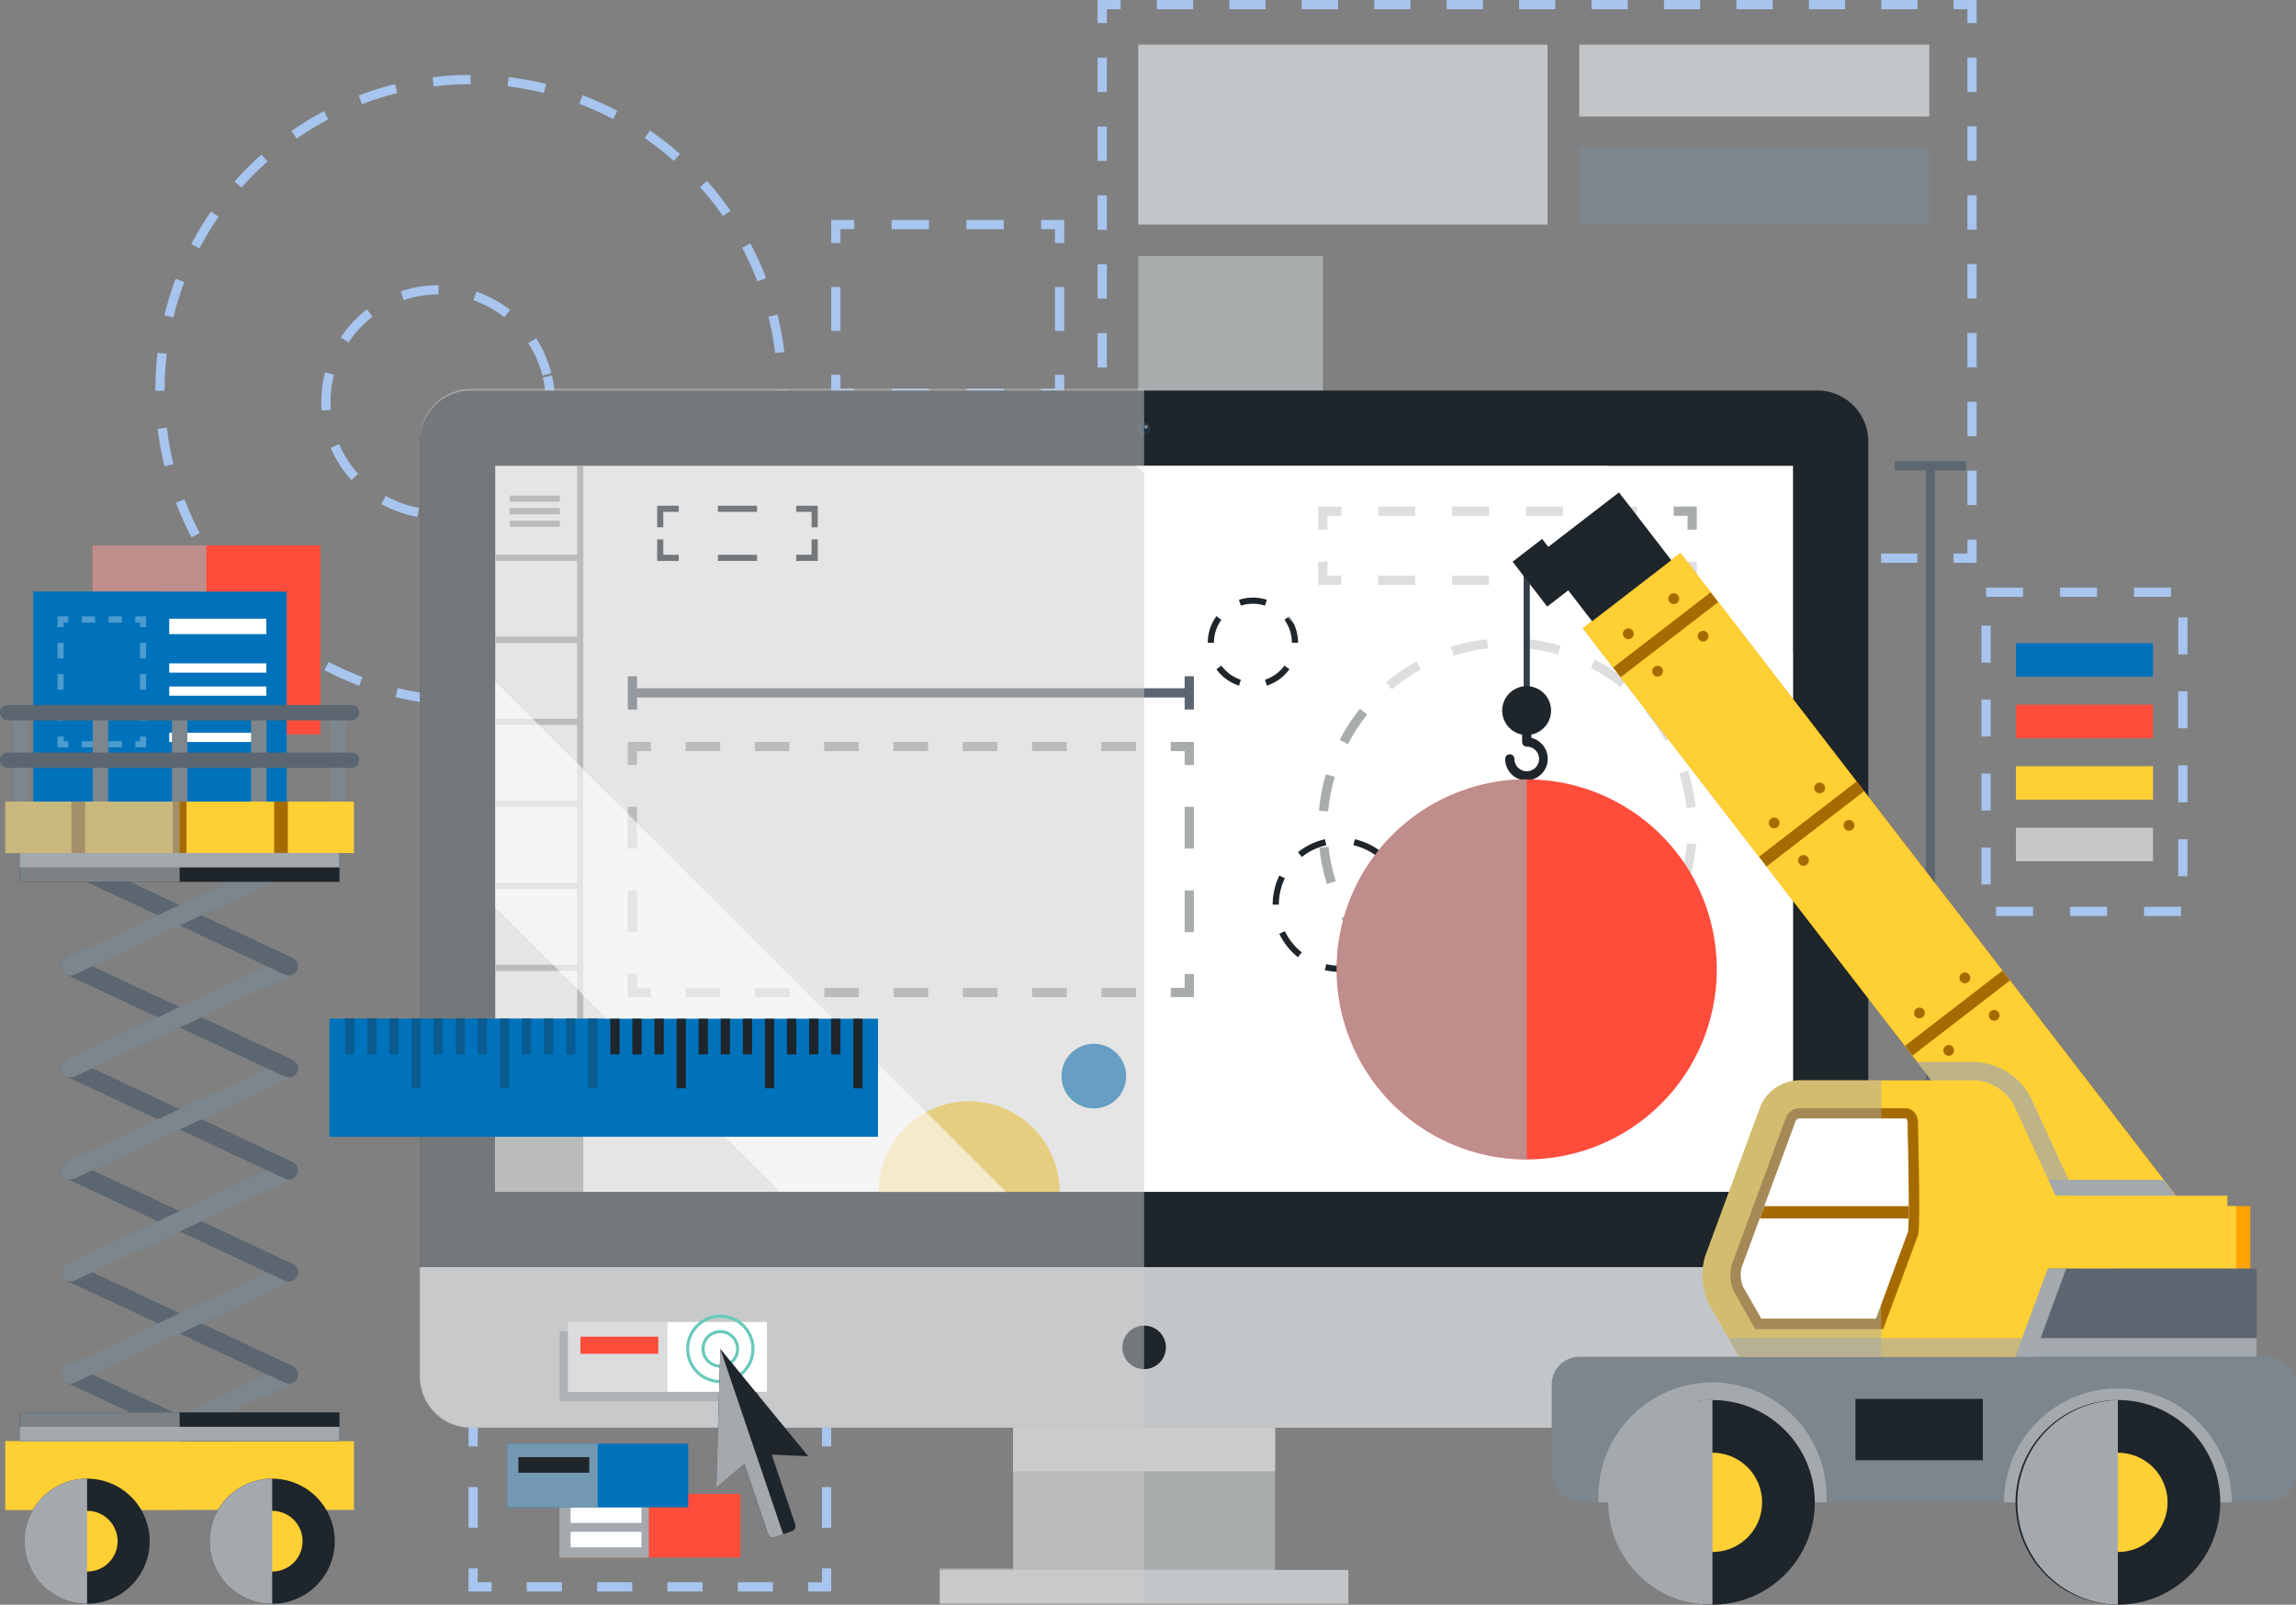 <svg xmlns="http://www.w3.org/2000/svg" viewBox="0 0 744.81 520.67"><rect x="0" y="0" width="744.81" height="520.67" fill="#808080" stroke="none"/><defs><style>.cls-1{isolation:isolate;}.cls-10,.cls-16,.cls-18,.cls-19,.cls-2,.cls-20,.cls-21,.cls-22,.cls-23,.cls-24,.cls-25,.cls-26,.cls-28,.cls-3,.cls-37,.cls-4,.cls-47,.cls-48,.cls-49,.cls-5,.cls-54,.cls-6,.cls-7,.cls-8,.cls-9{fill:none;}.cls-10,.cls-2,.cls-3,.cls-4,.cls-5,.cls-6,.cls-7,.cls-8,.cls-9{stroke:#a7c5ee;}.cls-10,.cls-16,.cls-18,.cls-19,.cls-2,.cls-20,.cls-21,.cls-22,.cls-23,.cls-24,.cls-25,.cls-26,.cls-28,.cls-3,.cls-37,.cls-4,.cls-45,.cls-47,.cls-48,.cls-49,.cls-5,.cls-50,.cls-51,.cls-54,.cls-6,.cls-7,.cls-8,.cls-9{stroke-miterlimit:10;}.cls-10,.cls-16,.cls-18,.cls-19,.cls-2,.cls-23,.cls-24,.cls-25,.cls-3,.cls-4,.cls-45,.cls-5,.cls-51,.cls-6,.cls-7,.cls-8,.cls-9{stroke-width:3px;}.cls-3{stroke-dasharray:12.12 12.12;}.cls-4{stroke-dasharray:14.25 14.25;}.cls-5{stroke-dasharray:11.41 11.41;}.cls-6{stroke-dasharray:13.2 13.2;}.cls-7{stroke-dasharray:12.19 12.19;}.cls-8{stroke-dasharray:12;}.cls-9{stroke-dasharray:11.75 11.75;}.cls-10{stroke-dasharray:11.17 11.17;}.cls-11{fill:#c3c6c8;}.cls-12{fill:#7d868c;}.cls-13{fill:#a9acad;}.cls-14{fill:#1e252b;}.cls-15,.cls-33,.cls-35{fill:#fff;}.cls-16,.cls-18,.cls-19,.cls-22,.cls-23,.cls-24{stroke:#a9acad;}.cls-16{stroke-dasharray:11.76 11.76;}.cls-17,.cls-41,.cls-52{fill:#ffd034;}.cls-19{stroke-dasharray:11.98 11.98;}.cls-20,.cls-21,.cls-26,.cls-28,.cls-45{stroke:#1e252b;}.cls-20,.cls-21,.cls-22,.cls-26,.cls-28,.cls-37,.cls-47,.cls-48,.cls-49{stroke-width:2px;}.cls-21{stroke-dasharray:12.7 12.7;}.cls-23{stroke-dasharray:11.24 11.24;}.cls-24{stroke-dasharray:13.56 13.56;}.cls-25{stroke:#5c6670;}.cls-26{stroke-dasharray:9.33 9.33;}.cls-27,.cls-45,.cls-46,.cls-50,.cls-51{fill:#0072bb;}.cls-28{stroke-dasharray:8.57 8.57;}.cls-29{fill:#5c6670;}.cls-30,.cls-34{fill:#ccc;}.cls-30,.cls-34,.cls-36,.cls-40,.cls-41,.cls-42,.cls-43,.cls-46,.cls-52,.cls-53{mix-blend-mode:multiply;}.cls-31{fill:#333e48;}.cls-32{fill:#003764;}.cls-33,.cls-53{opacity:0.4;}.cls-34,.cls-42{opacity:0.5;}.cls-35,.cls-43,.cls-52{opacity:0.6;}.cls-35{mix-blend-mode:soft-light;}.cls-36,.cls-40,.cls-42,.cls-43,.cls-53{fill:#a4a9ad;}.cls-37{stroke:#333e48;}.cls-38{fill:#ffa400;}.cls-39{fill:#a66b00;}.cls-40,.cls-46{opacity:0.7;}.cls-44{fill:#ff4c3b;}.cls-47,.cls-48,.cls-49,.cls-50,.cls-51{stroke:#fff;}.cls-48{stroke-dasharray:4.35 4.35;}.cls-49{stroke-dasharray:5.07 5.07;}.cls-50{stroke-width:5px;}.cls-54{stroke:#69c9ba;}.cls-55{fill:#c6c8ca;}</style></defs><title>44405-O4HRWW</title><g class="cls-1"><g id="Obejct"><polyline class="cls-2" points="271.14 121.61 271.14 127.61 277.14 127.61"/><line class="cls-3" x1="289.26" y1="127.61" x2="331.67" y2="127.61"/><polyline class="cls-2" points="337.73 127.61 343.73 127.61 343.73 121.61"/><line class="cls-4" x1="343.73" y1="107.36" x2="343.73" y2="85.98"/><polyline class="cls-2" points="343.73 78.86 343.73 72.86 337.73 72.86"/><line class="cls-3" x1="325.61" y1="72.86" x2="283.2" y2="72.86"/><polyline class="cls-2" points="277.14 72.86 271.14 72.86 271.14 78.86"/><line class="cls-4" x1="271.14" y1="93.11" x2="271.14" y2="114.49"/><polyline class="cls-2" points="268.14 508.89 268.14 514.89 262.14 514.89"/><line class="cls-5" x1="250.74" y1="514.89" x2="165.18" y2="514.89"/><polyline class="cls-2" points="159.48 514.89 153.48 514.89 153.48 508.89"/><line class="cls-6" x1="153.48" y1="495.69" x2="153.48" y2="449.5"/><polyline class="cls-2" points="153.48 442.9 153.48 436.9 159.48 436.9"/><line class="cls-5" x1="170.89" y1="436.91" x2="256.44" y2="436.91"/><polyline class="cls-2" points="262.14 436.9 268.14 436.9 268.14 442.9"/><line class="cls-6" x1="268.14" y1="456.1" x2="268.14" y2="502.29"/><circle class="cls-7" cx="152.79" cy="126.71" r="100.9"/><circle class="cls-8" cx="171" cy="215.15" r="36.4" transform="translate(-73.21 -40.33) rotate(-13.11)"/><polyline class="cls-2" points="639.72 175.1 639.72 181.1 633.72 181.1"/><line class="cls-9" x1="621.97" y1="181.1" x2="369.42" y2="181.1"/><polyline class="cls-2" points="363.55 181.1 357.55 181.1 357.55 175.1"/><line class="cls-10" x1="357.55" y1="163.92" x2="357.55" y2="13.09"/><polyline class="cls-2" points="357.55 7.5 357.55 1.5 363.55 1.5"/><line class="cls-9" x1="375.29" y1="1.5" x2="627.85" y2="1.5"/><polyline class="cls-2" points="633.72 1.5 639.72 1.5 639.72 7.5"/><line class="cls-10" x1="639.72" y1="18.67" x2="639.72" y2="169.51"/><rect class="cls-11" x="369.24" y="14.48" width="132.76" height="58.38"/><rect class="cls-12" x="512.3" y="47.81" width="113.54" height="25.05"/><rect class="cls-11" x="512.3" y="14.48" width="113.54" height="23.33"/><rect class="cls-13" x="369.24" y="83.08" width="59.89" height="59.63"/><path class="cls-14" d="M618.36,211.46H181.65A16.56,16.56,0,0,0,165.08,228V495.9H634.92V228A16.56,16.56,0,0,0,618.36,211.46Z" transform="translate(-28.85 -84.75)"/><rect class="cls-15" x="160.66" y="151.14" width="420.98" height="235.58"/><circle class="cls-16" cx="517.89" cy="353.18" r="59.9" transform="translate(-110.81 86.41) rotate(-17.41)"/><path class="cls-17" d="M372.59,471.47a29.37,29.37,0,1,0-58.74,0Z" transform="translate(-28.85 -84.75)"/><polyline class="cls-18" points="548.93 182.27 548.93 188.27 542.93 188.27"/><line class="cls-19" x1="530.95" y1="188.27" x2="441.12" y2="188.27"/><polyline class="cls-18" points="435.13 188.27 429.13 188.27 429.13 182.27"/><polyline class="cls-18" points="429.13 171.86 429.13 165.86 435.13 165.86"/><line class="cls-19" x1="447.11" y1="165.86" x2="536.94" y2="165.86"/><polyline class="cls-18" points="542.93 165.86 548.93 165.86 548.93 171.86"/><polyline class="cls-20" points="264.28 175.01 264.28 181.01 258.28 181.01"/><line class="cls-21" x1="245.58" y1="181.01" x2="226.53" y2="181.01"/><polyline class="cls-20" points="220.18 181.01 214.18 181.01 214.18 175.01"/><polyline class="cls-20" points="214.18 171.09 214.18 165.09 220.18 165.09"/><line class="cls-21" x1="232.88" y1="165.09" x2="251.93" y2="165.09"/><polyline class="cls-20" points="258.28 165.09 264.28 165.09 264.28 171.09"/><rect class="cls-13" x="160.66" y="353.26" width="27.56" height="33.46"/><rect class="cls-14" x="160.66" y="347.24" width="27.56" height="6.02"/><line class="cls-22" x1="188.22" y1="151.14" x2="188.22" y2="386.72"/><line class="cls-22" x1="188.22" y1="181.01" x2="160.66" y2="181.01"/><line class="cls-22" x1="188.22" y1="207.61" x2="160.66" y2="207.61"/><line class="cls-22" x1="188.22" y1="234.22" x2="160.66" y2="234.22"/><line class="cls-22" x1="188.22" y1="260.82" x2="160.66" y2="260.82"/><line class="cls-22" x1="188.22" y1="287.43" x2="160.66" y2="287.43"/><line class="cls-22" x1="188.22" y1="314.03" x2="160.66" y2="314.03"/><line class="cls-22" x1="181.62" y1="161.79" x2="165.32" y2="161.79"/><line class="cls-22" x1="181.62" y1="165.86" x2="165.32" y2="165.86"/><line class="cls-22" x1="181.62" y1="169.94" x2="165.32" y2="169.94"/><polyline class="cls-18" points="385.79 316.03 385.79 322.03 379.79 322.03"/><line class="cls-23" x1="368.55" y1="322.03" x2="216.77" y2="322.03"/><polyline class="cls-18" points="211.15 322.03 205.15 322.03 205.15 316.03"/><line class="cls-24" x1="205.15" y1="302.47" x2="205.15" y2="255"/><polyline class="cls-18" points="205.15 248.22 205.15 242.22 211.15 242.22"/><line class="cls-23" x1="222.39" y1="242.22" x2="374.17" y2="242.22"/><polyline class="cls-18" points="379.79 242.22 385.79 242.22 385.79 248.22"/><line class="cls-24" x1="385.79" y1="261.78" x2="385.79" y2="309.25"/><line class="cls-25" x1="205.15" y1="224.82" x2="385.79" y2="224.82"/><line class="cls-25" x1="205.15" y1="230.22" x2="205.15" y2="219.42"/><line class="cls-25" x1="385.79" y1="230.22" x2="385.79" y2="219.42"/><path class="cls-26" d="M484.28,378.3a20.79,20.79,0,1,0-20.79,20.79A20.78,20.78,0,0,0,484.28,378.3Z" transform="translate(-28.85 -84.75)"/><path class="cls-27" d="M394.17,433.93a10.49,10.49,0,1,0-10.48,10.48A10.49,10.49,0,0,0,394.17,433.93Z" transform="translate(-28.85 -84.75)"/><path class="cls-28" d="M448.93,293.28a13.64,13.64,0,1,0-13.64,13.65A13.64,13.64,0,0,0,448.93,293.28Z" transform="translate(-28.85 -84.75)"/><circle class="cls-29" cx="542.15" cy="439.77" r="13.64" transform="translate(-90.17 4.09) rotate(-8.87)"/><path class="cls-11" d="M165.08,531.4A16.56,16.56,0,0,0,181.65,548H618.36a16.56,16.56,0,0,0,16.56-16.56V495.9H165.08Z" transform="translate(-28.85 -84.75)"/><path class="cls-14" d="M407.06,521.93a7.06,7.06,0,1,1-7.06-7.06A7.06,7.06,0,0,1,407.06,521.93Z" transform="translate(-28.85 -84.75)"/><rect class="cls-13" x="328.67" y="463.21" width="84.96" height="46.28"/><rect class="cls-30" x="328.67" y="463.21" width="84.96" height="14.16"/><path class="cls-31" d="M401.91,223.9a1.91,1.91,0,1,0-1.91,1.9A1.91,1.91,0,0,0,401.91,223.9Z" transform="translate(-28.85 -84.75)"/><path class="cls-14" d="M401.57,223.9a1.57,1.57,0,1,0-1.57,1.56A1.57,1.57,0,0,0,401.57,223.9Z" transform="translate(-28.85 -84.75)"/><path class="cls-32" d="M401.17,223.9a1.17,1.17,0,1,0-1.17,1.16A1.17,1.17,0,0,0,401.17,223.9Z" transform="translate(-28.85 -84.75)"/><path class="cls-14" d="M400.81,223.9a.81.81,0,1,0-.81.8A.81.81,0,0,0,400.81,223.9Z" transform="translate(-28.85 -84.75)"/><path class="cls-33" d="M401.27,223.26a.64.64,0,0,0-.63-.64.64.64,0,1,0,0,1.28A.64.64,0,0,0,401.27,223.26Z" transform="translate(-28.85 -84.75)"/><rect class="cls-11" x="304.87" y="509.39" width="132.55" height="10.99"/><path class="cls-34" d="M181.65,210.94a16.57,16.57,0,0,0-16.57,16.56V530.88a16.56,16.56,0,0,0,16.57,16.56H357.52v46.18h-23.8v11H400V210.94Z" transform="translate(-28.85 -84.75)"/><path class="cls-35" d="M189.51,379.09l92.38,92.38h73.27L189.51,305.82ZM550.1,235.89H397.4L610.49,449V296.27Z" transform="translate(-28.85 -84.75)"/><line class="cls-25" x1="626.21" y1="151.14" x2="626.21" y2="386.72"/><line class="cls-25" x1="614.65" y1="151.14" x2="637.77" y2="151.14"/><line class="cls-25" x1="614.65" y1="386.72" x2="637.77" y2="386.72"/><rect class="cls-12" x="503.36" y="440.23" width="241.45" height="47.25" rx="9.01" ry="9.01"/><path class="cls-36" d="M621.31,572.22a37,37,0,1,0-73.9,0Z" transform="translate(-28.85 -84.75)"/><path class="cls-36" d="M678.93,572.22a36.95,36.95,0,0,1,73.9,0Z" transform="translate(-28.85 -84.75)"/><rect class="cls-14" x="601.9" y="453.9" width="41.31" height="19.9"/><path class="cls-14" d="M617.56,572.22a33.2,33.2,0,1,0-33.2,33.2A33.2,33.2,0,0,0,617.56,572.22Z" transform="translate(-28.85 -84.75)"/><path class="cls-17" d="M600.46,572.22a16.1,16.1,0,1,0-16.1,16.1A16.09,16.09,0,0,0,600.46,572.22Z" transform="translate(-28.85 -84.75)"/><path class="cls-36" d="M584.36,539a33.2,33.2,0,1,0,0,66.39Z" transform="translate(-28.85 -84.75)"/><path class="cls-14" d="M682.69,572.22a33.2,33.2,0,1,1,33.19,33.2A33.19,33.19,0,0,1,682.69,572.22Z" transform="translate(-28.85 -84.75)"/><path class="cls-17" d="M699.79,572.22a16.1,16.1,0,1,1,16.09,16.1A16.09,16.09,0,0,1,699.79,572.22Z" transform="translate(-28.85 -84.75)"/><path class="cls-36" d="M715.88,605.42a33.2,33.2,0,0,1,0-66.39Z" transform="translate(-28.85 -84.75)"/><line class="cls-37" x1="495.27" y1="230.57" x2="495.27" y2="185.8"/><path class="cls-14" d="M524.12,338a7,7,0,0,1-7-7,1.5,1.5,0,0,1,3,0,4,4,0,1,0,4-4,1.5,1.5,0,0,1-1.5-1.5v-4.09a1.5,1.5,0,1,1,3,0v2.75a7,7,0,0,1-1.5,13.79Z" transform="translate(-28.85 -84.75)"/><path class="cls-14" d="M532,315.32a7.92,7.92,0,1,0-7.92,7.91A7.92,7.92,0,0,0,532,315.32Z" transform="translate(-28.85 -84.75)"/><rect class="cls-38" x="620.5" y="248.43" width="39.92" height="269.54" transform="translate(-129.59 385.97) rotate(-37.63)"/><rect class="cls-38" x="620.5" y="248.43" width="39.92" height="269.54" transform="translate(-129.59 385.97) rotate(-37.63)"/><rect class="cls-17" x="620.5" y="248.43" width="39.92" height="269.54" transform="translate(-129.59 385.97) rotate(-37.63)"/><rect class="cls-39" x="549.24" y="288.76" width="39.92" height="4" transform="translate(-87.98 323.22) rotate(-37.63)"/><rect class="cls-39" x="596.56" y="350.16" width="39.92" height="4" transform="translate(-115.62 364.88) rotate(-37.63)"/><rect class="cls-39" x="643.89" y="411.55" width="39.92" height="4" transform="translate(-143.26 406.54) rotate(-37.63)"/><circle class="cls-39" cx="622.65" cy="328.67" r="1.75"/><circle class="cls-39" cx="637.4" cy="317.29" r="1.75"/><circle class="cls-39" cx="632.15" cy="340.82" r="1.75"/><circle class="cls-39" cx="646.9" cy="329.45" r="1.75"/><circle class="cls-39" cx="575.54" cy="267.02" r="1.75"/><circle class="cls-39" cx="590.29" cy="255.65" r="1.75"/><circle class="cls-39" cx="585.04" cy="279.18" r="1.75"/><circle class="cls-39" cx="599.79" cy="267.8" r="1.75"/><circle class="cls-39" cx="528.22" cy="205.63" r="1.75"/><circle class="cls-39" cx="542.97" cy="194.25" r="1.75"/><circle class="cls-39" cx="537.72" cy="217.78" r="1.75"/><circle class="cls-39" cx="552.47" cy="206.41" r="1.75"/><path class="cls-40" d="M700.78,469.44,687.66,441a21.24,21.24,0,0,0-18.23-11.67H650.78l49.7,64.48,1.15-3.11A31.1,31.1,0,0,0,700.78,469.44Z" transform="translate(-28.85 -84.75)"/><polygon class="cls-36" points="701.81 382.79 651.41 382.79 678.08 417.39 709.69 393.01 701.81 382.79"/><rect class="cls-14" x="523.88" y="261.35" width="12.1" height="18.39" transform="translate(-83.81 295.03) rotate(-37.62)"/><rect class="cls-14" x="533.47" y="251.57" width="32.44" height="27.79" transform="translate(-76.59 306.05) rotate(-37.63)"/><rect class="cls-17" x="659.57" y="387.97" width="62.98" height="23.66"/><path class="cls-41" d="M701.58,472.72H688.42v23.66h10.71l2.15-5.85C703.14,485.46,703.19,478.35,701.58,472.72Z" transform="translate(-28.85 -84.75)"/><rect class="cls-38" x="722.55" y="391.35" width="7.42" height="20.28"/><rect class="cls-41" x="722.55" y="391.35" width="2.92" height="20.28"/><rect class="cls-29" x="650.08" y="411.63" width="81.96" height="28.6"/><polygon class="cls-36" points="650.08 411.63 650.08 440.23 659.72 440.23 670.27 411.63 650.08 411.63"/><rect class="cls-36" x="650.08" y="434.16" width="81.96" height="6.07"/><path class="cls-17" d="M682.57,525,696,488.59a25.15,25.15,0,0,0-.66-16.64l-13.12-28.48a15.35,15.35,0,0,0-12.78-8.18H612.06a13.92,13.92,0,0,0-12.13,8.45L582.15,492c-1.71,4.65-1.11,12,1.33,16.3L593,525Z" transform="translate(-28.85 -84.75)"/><path class="cls-39" d="M598.25,516l-6.94-12.18a13.6,13.6,0,0,1-.7-8.72l17.78-48.21a5.22,5.22,0,0,1,3.67-2.56H647c1.45,0,4.06,1.16,4.06,5s.86,33.74,0,36.15L639.76,516Z" transform="translate(-28.85 -84.75)"/><path class="cls-42" d="M612.06,435.29a13.92,13.92,0,0,0-12.13,8.45L582.15,492c-1.71,4.65-1.11,12,1.33,16.3L593,525h46.13V435.29Z" transform="translate(-28.85 -84.75)"/><path class="cls-15" d="M600.21,512.59l-6-10.48a10.76,10.76,0,0,1-.47-5.87l17.69-48a3.45,3.45,0,0,1,.84-.59H647c.31,0,.68.5.68,1.66,0,.88,0,3.07.1,6,.14,7.24.52,26.34,0,29.17l-10.37,28.12Z" transform="translate(-28.85 -84.75)"/><path class="cls-39" d="M601.21,476.1l-1.49,4H648c0-1.19,0-2.56,0-4Z" transform="translate(-28.85 -84.75)"/><polygon class="cls-43" points="560.7 434.16 564.16 440.23 653.72 440.23 655.96 434.16 560.7 434.16"/><path class="cls-44" d="M585.77,399.29a61.65,61.65,0,1,0-61.65,61.65A61.65,61.65,0,0,0,585.77,399.29Z" transform="translate(-28.85 -84.75)"/><path class="cls-40" d="M524.12,337.64a61.65,61.65,0,1,0,0,123.3Z" transform="translate(-28.85 -84.75)"/><rect class="cls-27" x="106.9" y="330.54" width="177.92" height="38.3"/><line class="cls-45" x1="113.48" y1="330.54" x2="113.48" y2="342.12"/><line class="cls-45" x1="120.65" y1="330.54" x2="120.65" y2="342.12"/><line class="cls-45" x1="127.81" y1="330.54" x2="127.81" y2="342.12"/><line class="cls-45" x1="134.98" y1="330.54" x2="134.98" y2="353.12"/><line class="cls-45" x1="142.15" y1="330.54" x2="142.15" y2="342.12"/><line class="cls-45" x1="149.31" y1="330.54" x2="149.31" y2="342.12"/><line class="cls-45" x1="156.48" y1="330.54" x2="156.48" y2="342.12"/><line class="cls-45" x1="163.64" y1="330.54" x2="163.64" y2="353.12"/><line class="cls-45" x1="170.81" y1="330.54" x2="170.81" y2="342.12"/><line class="cls-45" x1="177.98" y1="330.54" x2="177.98" y2="342.12"/><line class="cls-45" x1="185.14" y1="330.54" x2="185.14" y2="342.12"/><line class="cls-45" x1="192.31" y1="330.54" x2="192.31" y2="353.12"/><line class="cls-45" x1="199.48" y1="330.54" x2="199.48" y2="342.12"/><line class="cls-45" x1="206.64" y1="330.54" x2="206.64" y2="342.12"/><line class="cls-45" x1="213.81" y1="330.54" x2="213.81" y2="342.12"/><line class="cls-45" x1="220.98" y1="330.54" x2="220.98" y2="353.12"/><line class="cls-45" x1="228.14" y1="330.54" x2="228.14" y2="342.12"/><line class="cls-45" x1="235.31" y1="330.54" x2="235.31" y2="342.12"/><line class="cls-45" x1="242.48" y1="330.54" x2="242.48" y2="342.12"/><line class="cls-45" x1="249.64" y1="330.54" x2="249.64" y2="353.12"/><line class="cls-45" x1="256.81" y1="330.54" x2="256.81" y2="342.12"/><line class="cls-45" x1="263.98" y1="330.54" x2="263.98" y2="342.12"/><line class="cls-45" x1="271.14" y1="330.54" x2="271.14" y2="342.12"/><line class="cls-45" x1="278.31" y1="330.54" x2="278.31" y2="353.12"/><rect class="cls-46" x="106.9" y="330.54" width="88.96" height="38.3"/><rect class="cls-44" x="30" y="176.96" width="73.9" height="61.31"/><rect class="cls-40" x="30" y="176.96" width="36.95" height="61.31"/><rect class="cls-27" x="10.79" y="191.96" width="82.21" height="68.13"/><rect class="cls-27" x="19.65" y="201" width="26.75" height="40.5"/><polyline class="cls-47" points="46.4 239 46.4 241.5 43.9 241.5"/><line class="cls-48" x1="39.55" y1="241.5" x2="24.32" y2="241.5"/><polyline class="cls-47" points="22.15 241.5 19.65 241.5 19.65 239"/><line class="cls-49" x1="19.65" y1="233.93" x2="19.65" y2="206.04"/><polyline class="cls-47" points="19.65 203.5 19.65 201 22.15 201"/><line class="cls-48" x1="26.5" y1="201" x2="41.72" y2="201"/><polyline class="cls-47" points="43.9 201 46.4 201 46.4 203.5"/><line class="cls-49" x1="46.4" y1="208.57" x2="46.4" y2="236.47"/><line class="cls-50" x1="54.9" y1="203.25" x2="86.4" y2="203.25"/><line class="cls-51" x1="54.9" y1="216.75" x2="86.4" y2="216.75"/><line class="cls-51" x1="54.9" y1="224.25" x2="86.4" y2="224.25"/><line class="cls-51" x1="54.9" y1="231.75" x2="86.4" y2="231.75"/><line class="cls-51" x1="54.9" y1="239.25" x2="86.4" y2="239.25"/><rect class="cls-46" x="10.79" y="191.96" width="41.11" height="68.13"/><path class="cls-29" d="M122.52,566.77a2.86,2.86,0,0,1-1.26-.29L50.45,533.39A3,3,0,0,1,53,528l70.8,33.1a3,3,0,0,1-1.28,5.72Z" transform="translate(-28.85 -84.75)"/><path class="cls-12" d="M51.73,566.77a3,3,0,0,1-1.28-5.72L121.26,528a3,3,0,0,1,2.54,5.44L53,566.48A2.94,2.94,0,0,1,51.73,566.77Z" transform="translate(-28.85 -84.75)"/><path class="cls-29" d="M122.52,533.67a3,3,0,0,1-1.26-.28l-70.81-33.1A3,3,0,0,1,53,494.85L123.8,528a3,3,0,0,1-1.28,5.72Z" transform="translate(-28.85 -84.75)"/><path class="cls-12" d="M51.73,533.67A3,3,0,0,1,50.45,528l70.81-33.1a3,3,0,0,1,2.54,5.44L53,533.39A3.07,3.07,0,0,1,51.73,533.67Z" transform="translate(-28.85 -84.75)"/><path class="cls-29" d="M122.52,500.57a3,3,0,0,1-1.26-.28l-70.81-33.1A3,3,0,0,1,53,461.75l70.8,33.1a3,3,0,0,1-1.28,5.72Z" transform="translate(-28.85 -84.75)"/><path class="cls-12" d="M51.73,500.57a3,3,0,0,1-1.28-5.72l70.81-33.1a3,3,0,0,1,2.54,5.44L53,500.29A3.07,3.07,0,0,1,51.73,500.57Z" transform="translate(-28.85 -84.75)"/><path class="cls-29" d="M122.52,467.47a3,3,0,0,1-1.26-.28l-70.81-33.1A3,3,0,0,1,53,428.65l70.8,33.1a3,3,0,0,1-1.28,5.72Z" transform="translate(-28.85 -84.75)"/><path class="cls-12" d="M51.73,467.47a3,3,0,0,1-1.28-5.72l70.81-33.1a3,3,0,0,1,2.54,5.44L53,467.19A3.07,3.07,0,0,1,51.73,467.47Z" transform="translate(-28.85 -84.75)"/><path class="cls-29" d="M122.52,434.37a3,3,0,0,1-1.26-.28L50.45,401A3,3,0,0,1,53,395.56l70.8,33.09a3,3,0,0,1-1.28,5.72Z" transform="translate(-28.85 -84.75)"/><path class="cls-12" d="M51.73,434.37a3,3,0,0,1-1.28-5.72l70.81-33.09A3,3,0,0,1,123.8,401L53,434.09A3.07,3.07,0,0,1,51.73,434.37Z" transform="translate(-28.85 -84.75)"/><path class="cls-29" d="M122.52,401.27a3,3,0,0,1-1.26-.28l-70.81-33.1A3,3,0,0,1,53,362.46l70.8,33.1a3,3,0,0,1-1.28,5.71Z" transform="translate(-28.85 -84.75)"/><path class="cls-12" d="M51.73,401.27a3,3,0,0,1-1.28-5.71l70.81-33.1a3,3,0,0,1,2.54,5.43L53,401A3.07,3.07,0,0,1,51.73,401.27Z" transform="translate(-28.85 -84.75)"/><path class="cls-12" d="M35.78,347.33a2.49,2.49,0,0,1-2.5-2.5V316a2.5,2.5,0,0,1,5,0v28.83A2.49,2.49,0,0,1,35.78,347.33Z" transform="translate(-28.85 -84.75)"/><path class="cls-12" d="M61.45,347.33a2.49,2.49,0,0,1-2.5-2.5V316a2.5,2.5,0,0,1,5,0v28.83A2.49,2.49,0,0,1,61.45,347.33Z" transform="translate(-28.85 -84.75)"/><path class="cls-12" d="M87.12,347.33a2.49,2.49,0,0,1-2.5-2.5V316a2.5,2.5,0,0,1,5,0v28.83A2.49,2.49,0,0,1,87.12,347.33Z" transform="translate(-28.85 -84.75)"/><path class="cls-12" d="M112.8,347.33a2.49,2.49,0,0,1-2.5-2.5V316a2.5,2.5,0,0,1,5,0v28.83A2.49,2.49,0,0,1,112.8,347.33Z" transform="translate(-28.85 -84.75)"/><path class="cls-12" d="M138.47,347.33a2.49,2.49,0,0,1-2.5-2.5V316a2.5,2.5,0,0,1,5,0v28.83A2.49,2.49,0,0,1,138.47,347.33Z" transform="translate(-28.85 -84.75)"/><path class="cls-29" d="M142.9,318.5H31.35a2.5,2.5,0,0,1,0-5H142.9a2.5,2.5,0,0,1,0,5Z" transform="translate(-28.85 -84.75)"/><path class="cls-29" d="M142.9,333.92H31.35a2.5,2.5,0,0,1,0-5H142.9a2.5,2.5,0,1,1,0,5Z" transform="translate(-28.85 -84.75)"/><rect class="cls-17" x="1.73" y="260.09" width="113.08" height="16.7"/><rect class="cls-39" x="23.16" y="260.09" width="4.45" height="16.7"/><rect class="cls-39" x="56.05" y="260.09" width="4.45" height="16.7"/><rect class="cls-39" x="88.93" y="260.09" width="4.45" height="16.7"/><rect class="cls-43" x="1.73" y="260.09" width="56.54" height="16.7"/><rect class="cls-14" x="6.42" y="276.78" width="103.7" height="9.35"/><rect class="cls-40" x="6.42" y="276.78" width="51.85" height="9.35"/><rect class="cls-36" x="6.42" y="276.78" width="103.7" height="4.67"/><rect class="cls-17" x="1.73" y="467.62" width="113.08" height="22.3"/><rect class="cls-52" x="1.73" y="467.62" width="56.54" height="22.3"/><rect class="cls-14" x="6.42" y="458.27" width="103.7" height="9.35"/><rect class="cls-40" x="6.42" y="458.27" width="51.85" height="9.35"/><rect class="cls-36" x="6.42" y="462.95" width="103.7" height="4.67"/><circle class="cls-14" cx="28.25" cy="500.08" r="20.3"/><path class="cls-17" d="M67,584.83a9.85,9.85,0,1,0-9.85,9.84A9.84,9.84,0,0,0,67,584.83Z" transform="translate(-28.85 -84.75)"/><path class="cls-36" d="M57.1,564.53a20.3,20.3,0,1,0,0,40.6Z" transform="translate(-28.85 -84.75)"/><circle class="cls-14" cx="88.29" cy="500.08" r="20.3"/><path class="cls-17" d="M127,584.83a9.85,9.85,0,1,0-9.84,9.84A9.84,9.84,0,0,0,127,584.83Z" transform="translate(-28.85 -84.75)"/><path class="cls-36" d="M117.15,564.53a20.3,20.3,0,0,0,0,40.6Z" transform="translate(-28.85 -84.75)"/><rect class="cls-40" x="181.56" y="431.93" width="64.5" height="22.68"/><rect class="cls-15" x="184.29" y="428.93" width="64.5" height="22.68"/><rect class="cls-53" x="184.29" y="428.93" width="32.25" height="22.68"/><rect class="cls-44" x="188.28" y="433.71" width="25.27" height="5.56"/><rect class="cls-44" x="181.47" y="484.74" width="58.71" height="20.65"/><rect class="cls-36" x="181.47" y="484.74" width="29.02" height="20.65"/><rect class="cls-15" x="185.1" y="489.09" width="23" height="5.06"/><rect class="cls-15" x="185.1" y="497.01" width="23" height="5.06"/><rect class="cls-27" x="164.53" y="468.44" width="58.71" height="20.65"/><rect class="cls-40" x="164.53" y="468.44" width="29.35" height="20.65"/><rect class="cls-14" x="168.16" y="472.79" width="23" height="5.06"/><circle class="cls-54" cx="233.67" cy="437.67" r="10.6"/><path class="cls-54" d="M268.12,522.42a5.6,5.6,0,1,0-5.6,5.6A5.61,5.61,0,0,0,268.12,522.42Z" transform="translate(-28.85 -84.75)"/><path class="cls-14" d="M279.19,556.72l11.85.54-28.52-34.84-1.32,45.06,9.15-7.79L278,582.42a1.7,1.7,0,0,0,2.15,1.06l5.62-1.92a1.72,1.72,0,0,0,1.06-2.16Z" transform="translate(-28.85 -84.75)"/><path class="cls-36" d="M262.52,522.42l-1.32,45.06,9.15-7.79L278,582.42a1.7,1.7,0,0,0,2.15,1.06l2.75-.94Z" transform="translate(-28.85 -84.75)"/><rect class="cls-8" x="644.27" y="192.16" width="63.84" height="103.57"/><rect class="cls-27" x="653.95" y="208.69" width="44.47" height="10.85"/><rect class="cls-44" x="653.95" y="228.65" width="44.47" height="10.85"/><rect class="cls-17" x="653.95" y="248.61" width="44.47" height="10.85"/><rect class="cls-55" x="653.95" y="268.58" width="44.47" height="10.85"/></g></g></svg>
